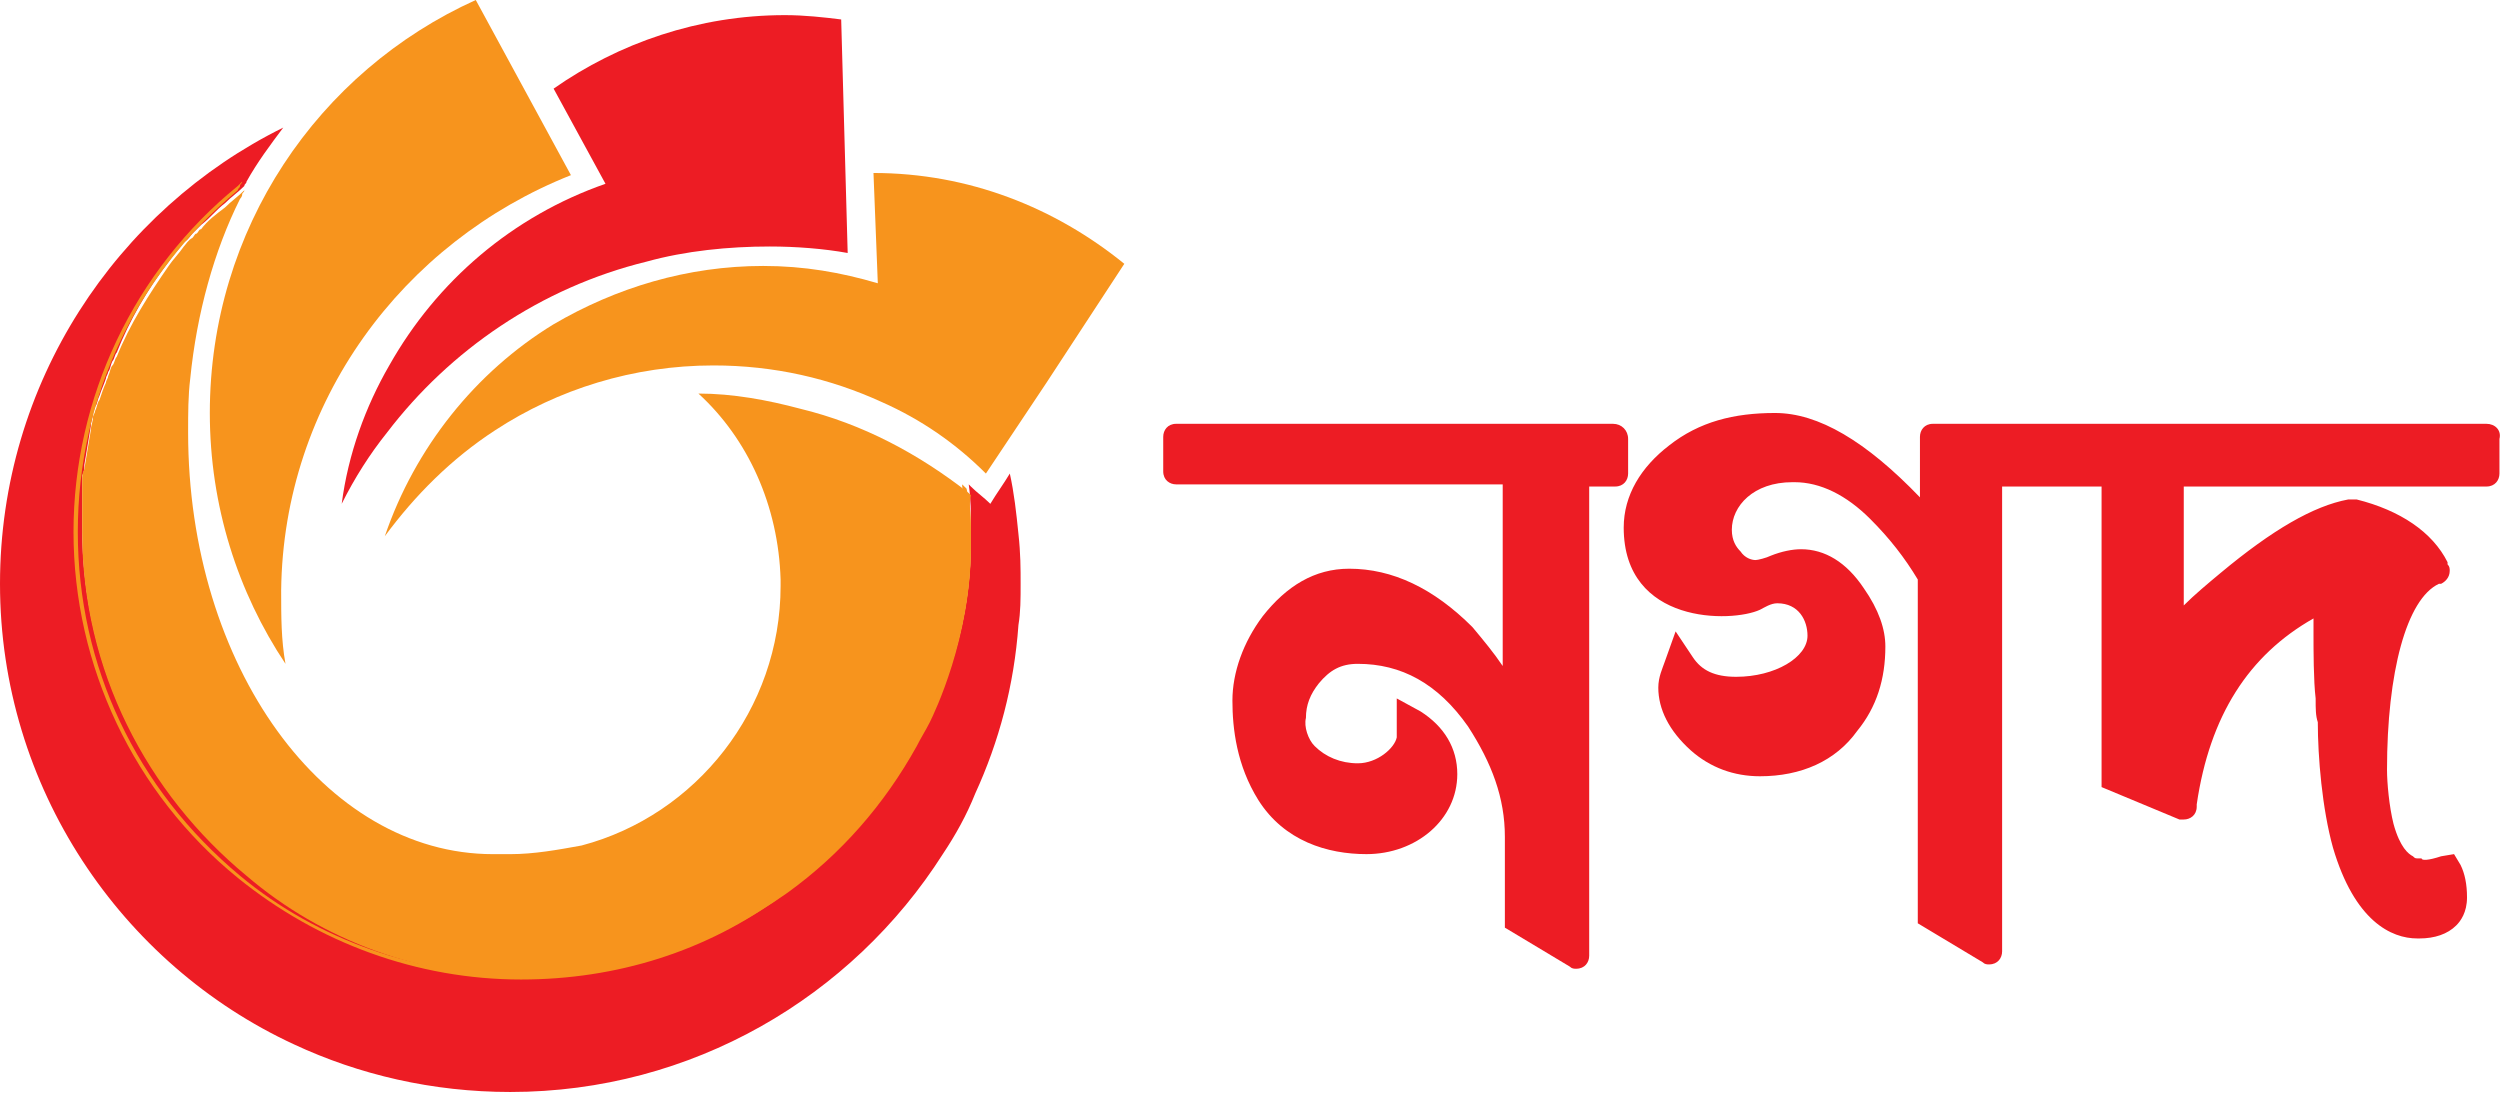 <svg width="97" height="43" viewBox="0 0 97 43" fill="none" xmlns="http://www.w3.org/2000/svg">
<path d="M62.584 16.444H45.636C45.301 16.444 45.133 16.696 45.133 16.948V18.29C45.133 18.626 45.385 18.794 45.636 18.794H58.305V25.841C57.969 25.338 57.55 24.834 57.13 24.331C55.62 22.821 54.026 22.066 52.348 22.066C51.006 22.066 49.915 22.737 48.992 23.911C48.237 24.918 47.818 26.093 47.818 27.183C47.818 28.274 47.985 29.7 48.824 31.043C49.831 32.637 51.509 33.14 53.019 33.14C54.949 33.14 56.543 31.798 56.543 30.036C56.543 29.029 56.04 28.19 55.117 27.603L54.194 27.099V28.19C54.194 28.274 54.194 28.358 54.194 28.442C54.194 28.526 54.194 28.61 54.194 28.61C54.11 29.029 53.439 29.616 52.684 29.616C52.013 29.616 51.425 29.365 51.006 28.945C50.754 28.694 50.586 28.19 50.67 27.855C50.67 27.351 50.838 26.932 51.173 26.512C51.593 26.009 52.013 25.757 52.684 25.757C54.362 25.757 55.788 26.512 56.962 28.19C57.885 29.616 58.389 30.959 58.389 32.469V35.993L60.906 37.503C60.99 37.587 61.074 37.587 61.157 37.587C61.493 37.587 61.661 37.335 61.661 37.083V18.877H62.668C63.003 18.877 63.171 18.626 63.171 18.374V17.032C63.171 16.696 62.919 16.444 62.584 16.444Z" fill="#ED1C24"/>
<path d="M96.475 16.444H81.374H79.36H74.998C74.662 16.444 74.494 16.696 74.494 16.947V19.297C72.397 17.115 70.551 16.024 68.873 16.024C67.279 16.024 65.936 16.36 64.762 17.283C63.671 18.122 63 19.213 63 20.471C63 24.247 67.195 24.163 68.286 23.659C68.453 23.575 68.705 23.407 68.957 23.407C69.796 23.407 70.131 24.079 70.131 24.666C70.131 25.505 68.873 26.26 67.363 26.26C66.524 26.26 66.02 26.008 65.685 25.505L65.014 24.498L64.594 25.673C64.51 25.924 64.342 26.26 64.342 26.68C64.342 27.518 64.762 28.358 65.601 29.113C66.356 29.784 67.279 30.119 68.286 30.119C69.88 30.119 71.222 29.532 72.061 28.358C72.816 27.435 73.152 26.344 73.152 25.085C73.152 24.414 72.9 23.659 72.313 22.82C71.641 21.813 70.803 21.31 69.88 21.31C69.544 21.31 69.125 21.394 68.705 21.562C68.537 21.646 68.202 21.73 68.118 21.73C67.95 21.73 67.698 21.646 67.531 21.394C67.363 21.226 67.195 20.974 67.195 20.555C67.195 19.632 68.034 18.709 69.544 18.709H69.628C70.635 18.709 71.641 19.213 72.564 20.135C73.32 20.89 73.907 21.646 74.41 22.485V35.824L76.927 37.335C77.011 37.419 77.095 37.419 77.179 37.419C77.514 37.419 77.682 37.167 77.682 36.915V18.877H79.276H81.29H81.541V30.539L84.562 31.797C84.646 31.797 84.73 31.797 84.73 31.797C84.981 31.797 85.233 31.63 85.233 31.294V31.21C85.737 27.77 87.247 25.421 89.764 23.995C89.764 24.163 89.764 24.414 89.764 24.666C89.764 25.169 89.764 26.428 89.847 27.099C89.847 27.518 89.847 27.77 89.931 28.022C89.931 29.364 90.099 31.378 90.519 32.888C91.358 35.74 92.784 36.412 93.791 36.412H93.875C94.462 36.412 94.965 36.244 95.301 35.908C95.469 35.74 95.72 35.405 95.72 34.818C95.72 34.314 95.636 33.895 95.469 33.559L95.217 33.14L94.714 33.224C94.21 33.391 93.959 33.391 93.959 33.307H93.875C93.707 33.307 93.707 33.307 93.623 33.224C93.455 33.14 93.12 32.888 92.868 31.965C92.7 31.294 92.616 30.371 92.616 29.868C92.616 26.092 93.371 23.24 94.63 22.652H94.714C94.881 22.569 95.049 22.401 95.049 22.149C95.049 22.065 95.049 21.981 94.965 21.897V21.813C94.378 20.639 93.12 19.8 91.442 19.38H91.274H91.106C89.764 19.632 88.169 20.555 86.156 22.233C85.653 22.652 85.149 23.072 84.73 23.491V18.877H96.475C96.811 18.877 96.979 18.625 96.979 18.374V17.031C97.063 16.696 96.811 16.444 96.475 16.444Z" fill="#ED1C24"/>
<path d="M39.6 22.653C39.6 23.24 39.6 23.743 39.516 24.247C39.348 26.596 38.761 28.777 37.838 30.791C37.503 31.63 37.083 32.385 36.58 33.14C33.056 38.677 26.848 42.369 19.8 42.369C16.78 42.369 13.927 41.698 11.41 40.523C4.698 37.419 0 30.539 0 22.653C0 14.85 4.531 8.138 10.991 4.95C10.487 5.621 9.984 6.293 9.564 7.048C9.564 7.132 9.481 7.132 9.481 7.215C9.229 7.467 8.977 7.635 8.725 7.887C8.39 8.138 8.138 8.474 7.803 8.726C7.719 8.81 7.635 8.893 7.635 8.893C7.551 8.977 7.467 9.061 7.467 9.061C7.383 9.145 7.299 9.313 7.131 9.397C6.964 9.649 6.712 9.9 6.544 10.152C5.705 11.243 5.034 12.417 4.531 13.676C4.447 13.759 4.447 13.927 4.363 14.011C4.279 14.179 4.279 14.347 4.195 14.431C4.195 14.515 4.111 14.598 4.111 14.682C4.027 14.934 3.943 15.102 3.859 15.354C3.775 15.521 3.775 15.689 3.692 15.773C3.692 15.857 3.608 15.941 3.608 16.025C3.608 16.193 3.524 16.36 3.524 16.528C3.44 17.032 3.356 17.535 3.272 18.038C3.272 18.206 3.272 18.29 3.188 18.458C3.188 18.542 3.188 18.626 3.188 18.793C3.188 18.961 3.188 19.129 3.188 19.213C3.188 19.381 3.188 19.549 3.188 19.716C3.188 19.968 3.188 20.22 3.188 20.471C3.188 25.841 5.621 30.707 9.564 33.811C12.585 36.244 16.36 37.755 20.471 37.755C24.247 37.755 27.686 36.58 30.539 34.482C32.636 32.972 34.314 31.043 35.573 28.777C35.741 28.442 35.908 28.19 36.076 27.855C37.083 25.757 37.67 23.492 37.67 21.059C37.67 20.891 37.67 20.723 37.67 20.471C37.67 19.884 37.67 19.381 37.587 18.793L37.67 18.877C37.922 19.129 38.174 19.297 38.425 19.549C38.677 19.129 38.929 18.793 39.181 18.374C39.348 19.129 39.432 19.884 39.516 20.723C39.6 21.478 39.6 22.066 39.6 22.653Z" fill="#ED1C24"/>
<path d="M22.152 6.796L18.46 0C12.335 2.769 8.141 8.893 8.141 16.025C8.141 19.632 9.231 22.988 11.077 25.757C10.909 24.834 10.909 23.911 10.909 22.904C10.993 15.605 15.608 9.397 22.152 6.796Z" fill="#F7941D"/>
<path d="M25.087 10.151C26.598 9.732 28.276 9.564 29.87 9.564C30.877 9.564 31.967 9.648 32.89 9.816L32.806 6.795L32.638 0.755C31.967 0.671 31.212 0.587 30.457 0.587C27.101 0.587 23.997 1.678 21.48 3.439L23.493 7.131C19.886 8.389 16.949 10.906 15.104 14.178C14.181 15.773 13.509 17.618 13.258 19.548C13.761 18.541 14.348 17.618 15.02 16.779C17.453 13.591 20.977 11.158 25.087 10.151Z" fill="#ED1C24"/>
<path d="M33.891 6.712L34.059 10.991C32.632 10.571 31.206 10.319 29.612 10.319C26.675 10.319 23.907 11.159 21.474 12.585C18.453 14.431 16.104 17.367 14.93 20.807C16.104 19.213 17.53 17.787 19.209 16.696C21.642 15.102 24.578 14.179 27.682 14.179C30.031 14.179 32.213 14.682 34.226 15.605C35.736 16.276 37.079 17.199 38.253 18.374L40.603 14.85L43.623 10.236C40.938 8.054 37.582 6.712 33.891 6.712Z" fill="#F7941D"/>
<path d="M37.67 20.64C37.67 20.808 37.67 20.975 37.67 21.227C37.67 24.751 36.243 27.687 36.076 28.023C35.908 28.358 35.74 28.61 35.572 28.946C34.314 31.211 32.636 33.141 30.538 34.651C27.686 36.664 24.246 37.923 20.471 37.923C16.36 37.923 12.5 36.496 9.564 33.98C5.704 30.791 3.188 26.009 3.188 20.64C3.188 20.388 3.188 20.136 3.188 19.885C3.188 19.717 3.188 19.549 3.188 19.381C3.188 19.213 3.188 19.046 3.188 18.962C3.188 18.878 3.188 18.794 3.188 18.626C3.188 18.458 3.188 18.375 3.271 18.207C3.355 17.703 3.439 17.2 3.523 16.697C3.523 16.529 3.607 16.361 3.607 16.193C3.607 16.109 3.691 16.025 3.691 15.941C3.775 15.774 3.775 15.606 3.859 15.522C3.943 15.27 4.026 15.018 4.11 14.851C4.11 14.767 4.194 14.683 4.194 14.599C4.278 14.431 4.278 14.264 4.362 14.18C4.446 14.096 4.446 13.928 4.53 13.844C5.033 12.585 5.788 11.411 6.543 10.32C6.711 10.069 6.963 9.817 7.131 9.565C7.215 9.481 7.299 9.313 7.466 9.23C7.55 9.146 7.55 9.062 7.634 9.062C7.718 8.978 7.718 8.894 7.802 8.894C8.054 8.558 8.389 8.307 8.725 8.055C8.976 7.803 9.228 7.635 9.48 7.384C9.48 7.468 9.396 7.468 9.396 7.552C9.396 7.635 9.312 7.719 9.312 7.719C8.305 9.733 7.634 12.166 7.382 14.683C7.299 15.354 7.299 16.025 7.299 16.78C7.299 25.841 12.584 33.141 19.128 33.141H19.212C19.38 33.141 19.632 33.141 19.799 33.141C20.722 33.141 21.645 32.973 22.568 32.805C27.015 31.63 30.287 27.519 30.287 22.737C30.287 22.653 30.287 22.569 30.287 22.485C30.203 19.633 29.028 17.032 27.099 15.27C28.441 15.27 29.783 15.522 31.042 15.857C33.475 16.445 35.656 17.619 37.586 19.13L37.67 19.213C37.586 19.549 37.67 20.136 37.67 20.64Z" fill="#F7941D"/>
<path d="M37.669 20.638C37.669 20.806 37.669 21.058 37.669 21.226C37.669 24.917 35.991 28.105 35.991 28.105C35.824 28.441 35.656 28.693 35.488 29.028C34.23 31.294 32.468 33.223 30.37 34.733C27.434 36.915 23.91 38.005 20.218 38.005C16.191 38.005 12.332 36.579 9.228 34.062C5.201 30.79 2.852 25.84 2.852 20.638C2.852 15.437 5.201 10.487 9.228 7.215L9.396 7.047C9.396 7.131 9.312 7.131 9.312 7.215C9.312 7.299 9.228 7.299 9.228 7.382C5.285 10.655 3.019 15.437 3.019 20.638C3.019 25.84 5.285 30.622 9.312 33.978C12.332 36.495 16.275 37.838 20.218 37.838C23.826 37.838 27.35 36.747 30.286 34.566C32.384 33.055 34.062 31.126 35.32 28.86C35.488 28.525 35.656 28.273 35.74 27.938C35.74 27.938 37.418 24.833 37.418 21.142C37.418 20.974 37.418 20.722 37.418 20.555C37.418 19.967 37.418 19.464 37.334 18.877V18.793L37.418 18.877L37.502 18.96C37.669 19.632 37.669 20.135 37.669 20.638Z" fill="#F7941D"/>
</svg>
